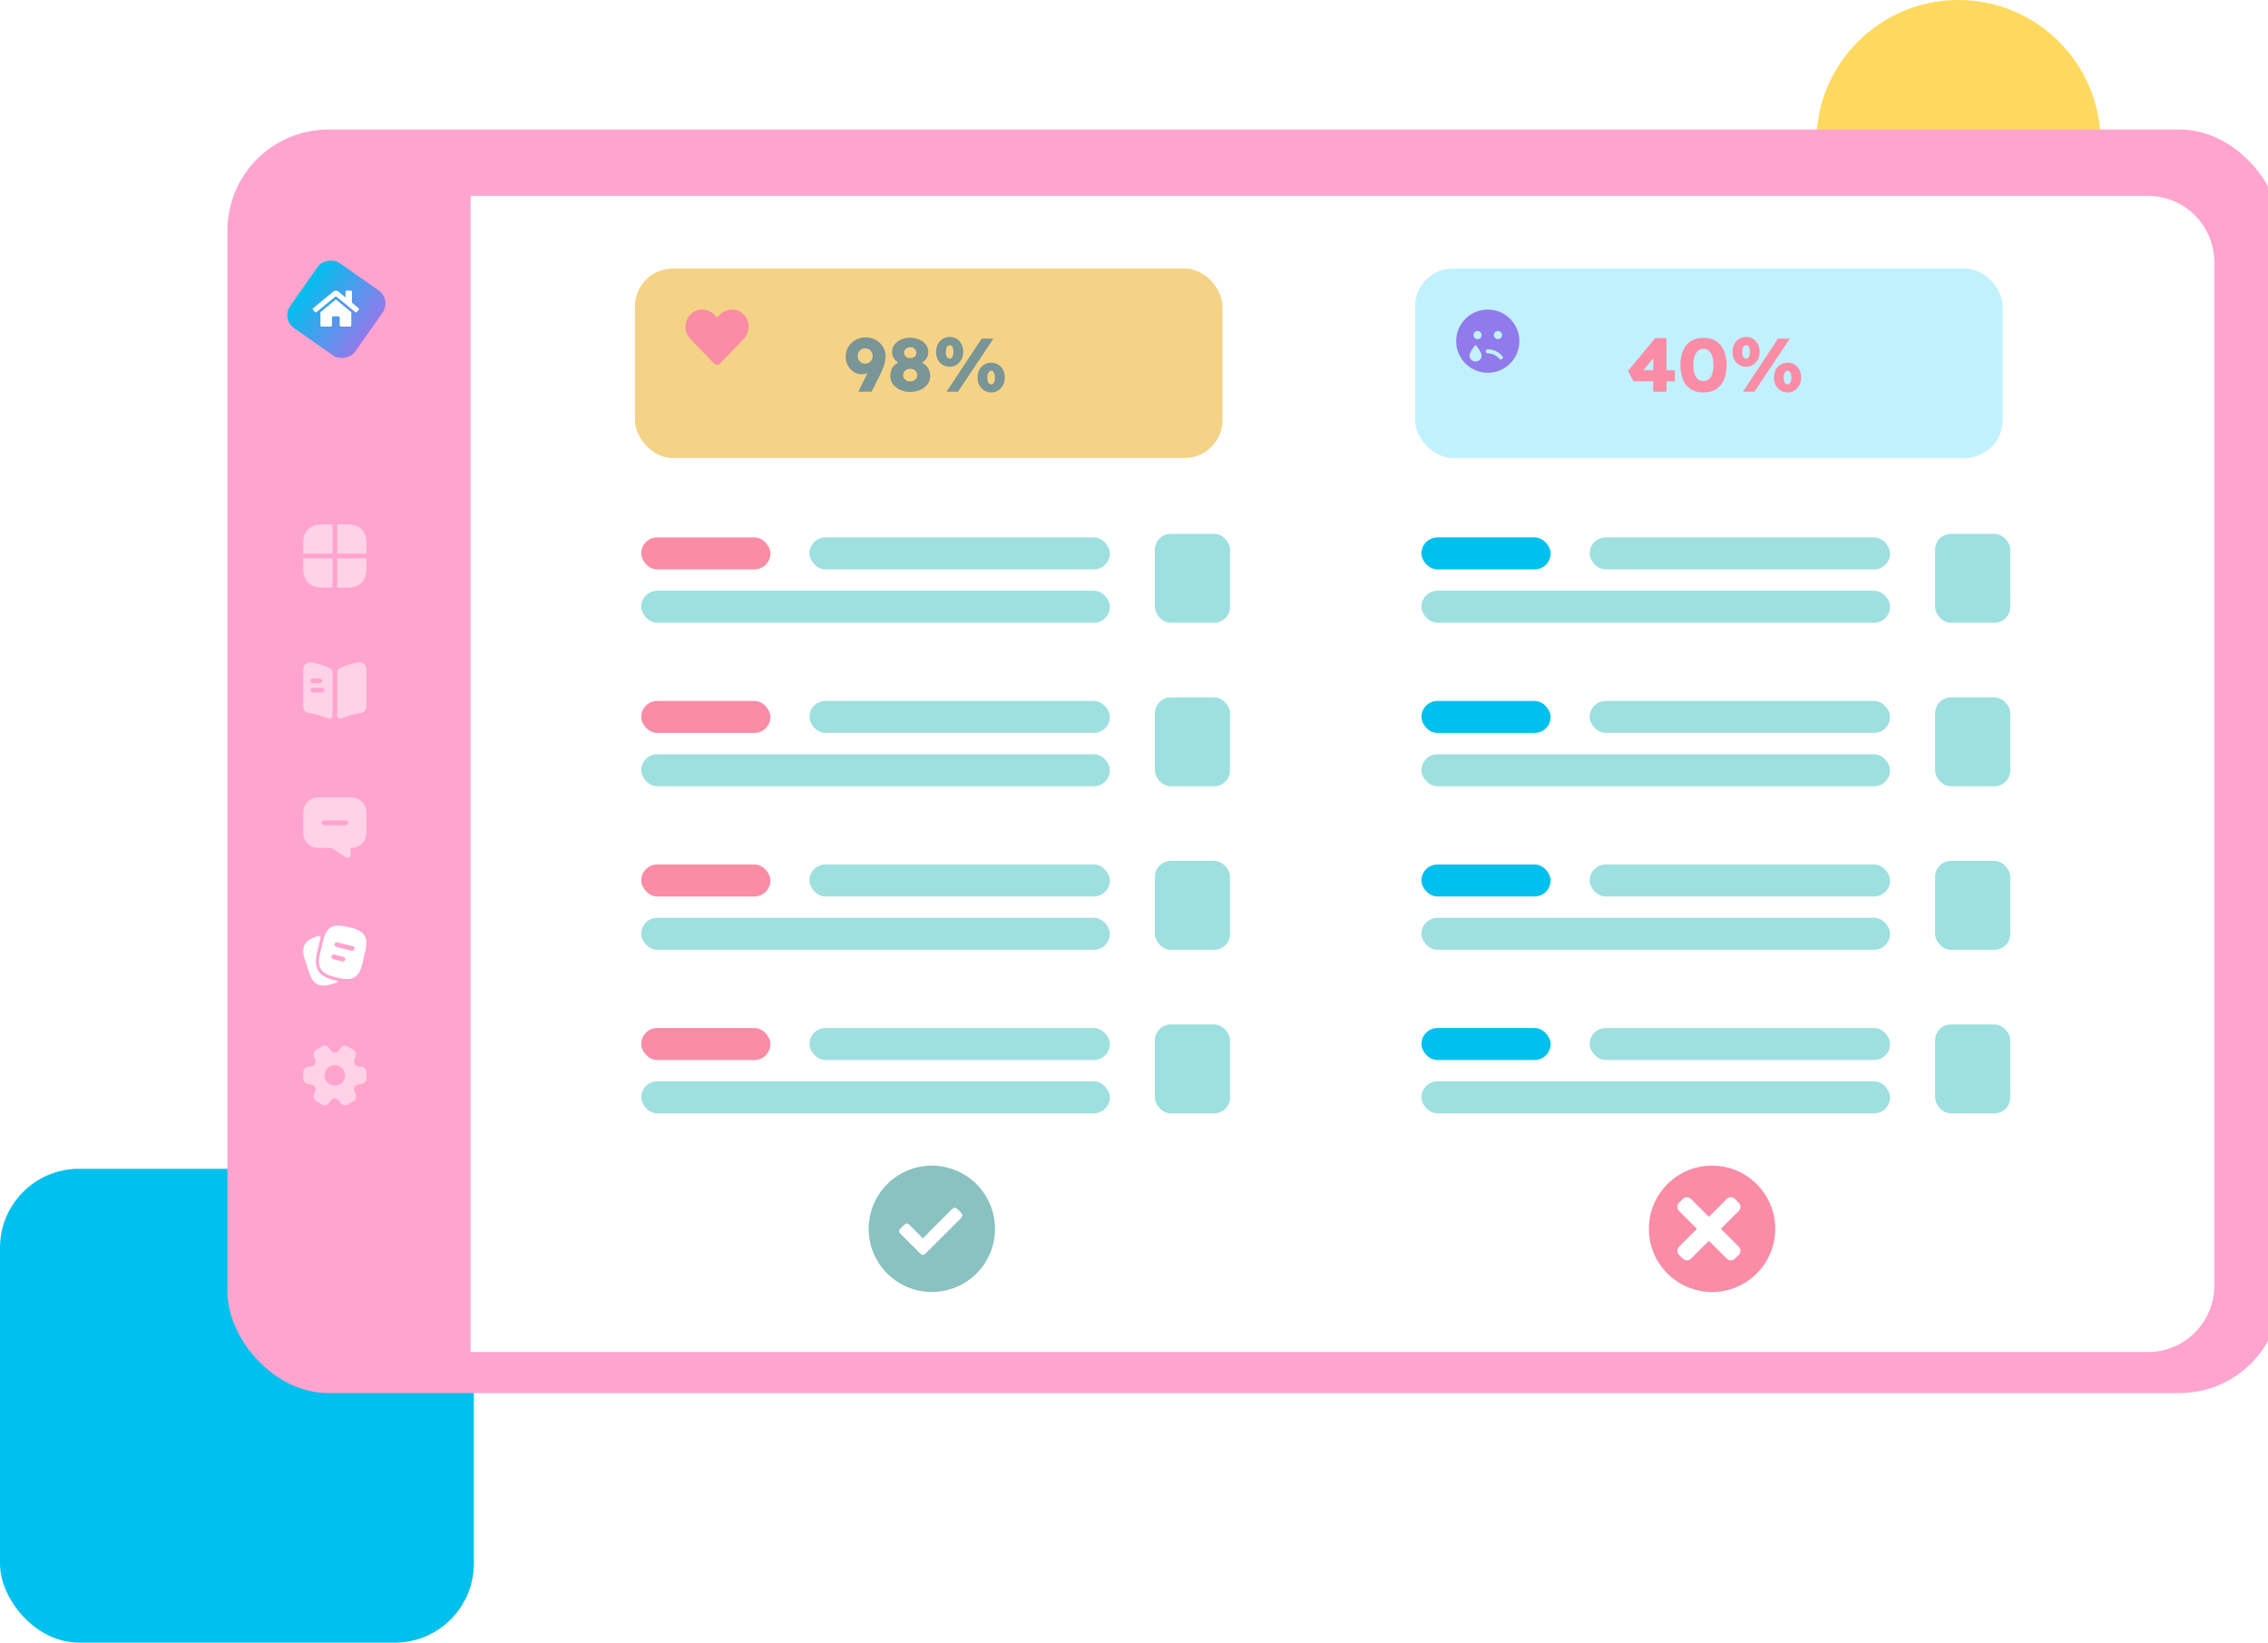 <svg width="718" height="520" viewBox="0 0 718 520" fill="none" xmlns="http://www.w3.org/2000/svg">
<rect y="370" width="150" height="150" rx="25" fill="#00C0ED"/>
<circle cx="620" cy="45" r="45" fill="#FDDA5F"/>
<g filter="url(#filter0_i)">
<rect x="68" y="45" width="650" height="400" rx="32" fill="#FFA4CE"/>
</g>
<g filter="url(#filter1_ii)">
<rect x="89" y="101" width="25.131" height="25.131" rx="5" transform="rotate(-55 89 101)" fill="url(#paint0_linear)"/>
</g>
<path d="M106.135 94.957L101.443 98.822V102.992C101.443 103.1 101.486 103.204 101.563 103.28C101.639 103.357 101.743 103.4 101.851 103.4L104.702 103.392C104.81 103.392 104.913 103.349 104.989 103.272C105.065 103.196 105.108 103.093 105.108 102.985V100.549C105.108 100.441 105.15 100.338 105.227 100.262C105.303 100.185 105.407 100.142 105.515 100.142H107.143C107.251 100.142 107.355 100.185 107.431 100.262C107.508 100.338 107.551 100.441 107.551 100.549V102.983C107.55 103.037 107.561 103.09 107.581 103.14C107.602 103.189 107.632 103.234 107.669 103.272C107.707 103.31 107.752 103.34 107.802 103.361C107.851 103.381 107.904 103.392 107.958 103.392L110.809 103.4C110.916 103.4 111.02 103.357 111.096 103.28C111.173 103.204 111.216 103.1 111.216 102.992V98.819L106.525 94.957C106.47 94.913 106.401 94.889 106.33 94.889C106.259 94.889 106.191 94.913 106.135 94.957ZM113.547 97.584L111.419 95.83V92.305C111.419 92.224 111.387 92.147 111.33 92.089C111.273 92.032 111.195 92 111.114 92H109.689C109.608 92 109.53 92.032 109.473 92.089C109.416 92.147 109.383 92.224 109.383 92.305V94.153L107.105 92.279C106.886 92.099 106.612 92 106.329 92C106.046 92 105.771 92.099 105.553 92.279L99.111 97.584C99.08 97.609 99.054 97.641 99.035 97.676C99.017 97.712 99.005 97.751 99.001 97.79C98.998 97.831 99.002 97.871 99.013 97.909C99.025 97.947 99.044 97.983 99.07 98.014L99.719 98.803C99.745 98.834 99.776 98.86 99.811 98.879C99.847 98.897 99.886 98.909 99.926 98.913C99.966 98.917 100.006 98.913 100.044 98.901C100.083 98.889 100.118 98.87 100.149 98.844L106.135 93.914C106.191 93.87 106.259 93.845 106.33 93.845C106.401 93.845 106.47 93.87 106.525 93.914L112.511 98.844C112.542 98.87 112.578 98.889 112.616 98.901C112.654 98.913 112.695 98.917 112.734 98.913C112.774 98.909 112.813 98.898 112.849 98.879C112.884 98.86 112.916 98.835 112.941 98.804L113.59 98.015C113.616 97.984 113.635 97.948 113.646 97.909C113.658 97.871 113.662 97.83 113.658 97.79C113.654 97.75 113.642 97.712 113.623 97.676C113.604 97.641 113.578 97.609 113.547 97.584Z" fill="white"/>
<path d="M114.1 337.659C112.29 337.659 111.55 336.379 112.45 334.809C112.97 333.899 112.66 332.739 111.75 332.219L110.02 331.229C109.23 330.759 108.21 331.039 107.74 331.829L107.63 332.019C106.73 333.589 105.25 333.589 104.34 332.019L104.23 331.829C103.78 331.039 102.76 330.759 101.97 331.229L100.24 332.219C99.33 332.739 99.02 333.909 99.54 334.819C100.45 336.379 99.71 337.659 97.9 337.659C96.86 337.659 96 338.509 96 339.559V341.319C96 342.359 96.85 343.219 97.9 343.219C99.71 343.219 100.45 344.499 99.54 346.069C99.02 346.979 99.33 348.139 100.24 348.659L101.97 349.649C102.76 350.119 103.78 349.839 104.25 349.049L104.36 348.859C105.26 347.289 106.74 347.289 107.65 348.859L107.76 349.049C108.23 349.839 109.25 350.119 110.04 349.649L111.77 348.659C112.68 348.139 112.99 346.969 112.47 346.069C111.56 344.499 112.3 343.219 114.11 343.219C115.15 343.219 116.01 342.369 116.01 341.319V339.559C116 338.519 115.15 337.659 114.1 337.659ZM106 343.689C104.21 343.689 102.75 342.229 102.75 340.439C102.75 338.649 104.21 337.189 106 337.189C107.79 337.189 109.25 338.649 109.25 340.439C109.25 342.229 107.79 343.689 106 343.689Z" fill="white" fill-opacity="0.5"/>
<path d="M106.692 310.459C106.966 310.523 106.992 310.883 106.724 310.972L105.144 311.492C101.174 312.772 99.084 311.702 97.794 307.732L96.514 303.782C95.234 299.812 96.294 297.712 100.264 296.432L100.788 296.258C101.191 296.125 101.583 296.529 101.469 296.938C101.412 297.14 101.357 297.352 101.304 297.572L100.324 301.762C99.224 306.472 100.834 309.072 105.544 310.192L106.692 310.459Z" fill="white"/>
<path d="M111.186 293.709L109.516 293.319C106.176 292.529 104.186 293.179 103.016 295.599C102.716 296.209 102.476 296.949 102.276 297.799L101.296 301.989C100.316 306.169 101.606 308.229 105.776 309.219L107.456 309.619C108.036 309.759 108.576 309.849 109.076 309.889C112.196 310.189 113.856 308.729 114.696 305.119L115.676 300.939C116.656 296.759 115.376 294.689 111.186 293.709ZM109.306 303.829C109.216 304.169 108.916 304.389 108.576 304.389C108.516 304.389 108.456 304.379 108.386 304.369L105.476 303.629C105.076 303.529 104.836 303.119 104.936 302.719C105.036 302.319 105.446 302.079 105.846 302.179L108.756 302.919C109.166 303.019 109.406 303.429 109.306 303.829ZM112.236 300.449C112.146 300.789 111.846 301.009 111.506 301.009C111.446 301.009 111.386 300.999 111.316 300.989L106.466 299.759C106.066 299.659 105.826 299.249 105.926 298.849C106.026 298.449 106.436 298.209 106.836 298.309L111.686 299.539C112.096 299.629 112.336 300.039 112.236 300.449Z" fill="white"/>
<path d="M111 252.43H101C98 252.43 96 254.43 96 257.43V263.43C96 266.43 98 268.43 101 268.43H105L109.45 271.39C110.11 271.83 111 271.36 111 270.56V268.43C114 268.43 116 266.43 116 263.43V257.43C116 254.43 114 252.43 111 252.43ZM109.5 261.25H102.5C102.09 261.25 101.75 260.91 101.75 260.5C101.75 260.09 102.09 259.75 102.5 259.75H109.5C109.91 259.75 110.25 260.09 110.25 260.5C110.25 260.91 109.91 261.25 109.5 261.25Z" fill="white" fill-opacity="0.5"/>
<path d="M116 211.85V223.74C116 224.71 115.21 225.6 114.24 225.72L113.93 225.76C112.29 225.98 109.98 226.66 108.12 227.44C107.47 227.71 106.75 227.22 106.75 226.51V212.6C106.75 212.23 106.96 211.89 107.29 211.71C109.12 210.72 111.89 209.84 113.77 209.68H113.83C115.03 209.68 116 210.65 116 211.85Z" fill="white" fill-opacity="0.5"/>
<path d="M104.708 211.71C102.878 210.72 100.108 209.84 98.228 209.68H98.158C96.958 209.68 95.988 210.65 95.988 211.85V223.74C95.988 224.71 96.778 225.6 97.748 225.72L98.058 225.76C99.698 225.98 102.008 226.66 103.868 227.44C104.518 227.71 105.238 227.22 105.238 226.51V212.6C105.238 212.22 105.038 211.89 104.708 211.71ZM98.998 214.74H101.248C101.658 214.74 101.998 215.08 101.998 215.49C101.998 215.91 101.658 216.24 101.248 216.24H98.998C98.588 216.24 98.248 215.91 98.248 215.49C98.248 215.08 98.588 214.74 98.998 214.74ZM101.998 219.24H98.998C98.588 219.24 98.248 218.91 98.248 218.49C98.248 218.08 98.588 217.74 98.998 217.74H101.998C102.408 217.74 102.748 218.08 102.748 218.49C102.748 218.91 102.408 219.24 101.998 219.24Z" fill="white" fill-opacity="0.5"/>
<path d="M105.25 176.75V186H101.81C98.17 186 96 183.83 96 180.19V176.75H105.25Z" fill="white" fill-opacity="0.5"/>
<path d="M116 171.81V175.25H106.75V166H110.19C113.83 166 116 168.17 116 171.81Z" fill="white" fill-opacity="0.5"/>
<path d="M105.25 166V175.25H96V171.81C96 168.17 98.17 166 101.81 166H105.25Z" fill="white" fill-opacity="0.5"/>
<path d="M116 176.75V180.19C116 183.83 113.83 186 110.19 186H106.75V176.75H116Z" fill="white" fill-opacity="0.5"/>
<path d="M148 61H680C692.15 61 702 70.85 702 83V407C702 419.15 692.15 429 680 429H148V61Z" fill="white" stroke="#FFA4CE" stroke-width="2"/>
<g filter="url(#filter2_i)">
<rect x="254.257" y="327.436" width="95.102" height="10.129" rx="5.064" fill="#9DE0DF"/>
</g>
<g filter="url(#filter3_i)">
<rect x="363.624" y="326.311" width="23.776" height="28.136" rx="5" fill="#9DE0DF"/>
</g>
<g filter="url(#filter4_i)">
<rect x="201" y="344.318" width="148.359" height="10.129" rx="5.064" fill="#9DE0DF"/>
</g>
<g filter="url(#filter5_i)">
<rect x="201" y="327.436" width="40.894" height="10.129" rx="5.064" fill="#FA8CA6"/>
</g>
<g filter="url(#filter6_i)">
<rect x="254.257" y="275.666" width="95.102" height="10.129" rx="5.064" fill="#9DE0DF"/>
</g>
<g filter="url(#filter7_i)">
<rect x="363.624" y="274.54" width="23.776" height="28.136" rx="5" fill="#9DE0DF"/>
</g>
<g filter="url(#filter8_i)">
<rect x="201" y="292.547" width="148.359" height="10.129" rx="5.064" fill="#9DE0DF"/>
</g>
<g filter="url(#filter9_i)">
<rect x="201" y="275.666" width="40.894" height="10.129" rx="5.064" fill="#FA8CA6"/>
</g>
<g filter="url(#filter10_i)">
<rect x="254.257" y="223.896" width="95.102" height="10.129" rx="5.064" fill="#9DE0DF"/>
</g>
<g filter="url(#filter11_i)">
<rect x="363.624" y="222.77" width="23.776" height="28.136" rx="5" fill="#9DE0DF"/>
</g>
<g filter="url(#filter12_i)">
<rect x="201" y="240.777" width="148.359" height="10.129" rx="5.064" fill="#9DE0DF"/>
</g>
<g filter="url(#filter13_i)">
<rect x="201" y="223.896" width="40.894" height="10.129" rx="5.064" fill="#FA8CA6"/>
</g>
<g filter="url(#filter14_i)">
<rect x="254.257" y="172.125" width="95.102" height="10.129" rx="5.064" fill="#9DE0DF"/>
</g>
<g filter="url(#filter15_i)">
<rect x="363.624" y="171" width="23.776" height="28.136" rx="5" fill="#9DE0DF"/>
</g>
<g filter="url(#filter16_i)">
<rect x="201" y="189.007" width="148.359" height="10.129" rx="5.064" fill="#9DE0DF"/>
</g>
<g filter="url(#filter17_i)">
<rect x="201" y="172.125" width="40.894" height="10.129" rx="5.064" fill="#FA8CA6"/>
</g>
<g filter="url(#filter18_ii)">
<circle cx="294" cy="389" r="20" fill="#89C2C1"/>
</g>
<path d="M291.46 396.955L284.96 390.455C284.569 390.064 284.569 389.431 284.96 389.04L286.374 387.626C286.764 387.236 287.397 387.236 287.788 387.626L292.167 392.005L301.545 382.626C301.936 382.236 302.569 382.236 302.96 382.626L304.374 384.04C304.764 384.431 304.764 385.064 304.374 385.455L292.874 396.955C292.483 397.345 291.85 397.345 291.46 396.955Z" fill="white"/>
<g filter="url(#filter19_ii)">
<rect x="201" y="85" width="186" height="60" rx="12" fill="#F4D387"/>
</g>
<path d="M271.92 124L271.824 123.76L274.656 118.072C274 118.344 273.376 118.48 272.784 118.48C271.872 118.48 271.032 118.232 270.264 117.736C269.496 117.224 268.88 116.552 268.416 115.72C267.952 114.888 267.72 113.984 267.72 113.008C267.72 111.84 267.992 110.784 268.536 109.84C269.096 108.896 269.856 108.152 270.816 107.608C271.776 107.064 272.856 106.792 274.056 106.792C275.208 106.792 276.256 107.056 277.2 107.584C278.16 108.112 278.92 108.824 279.48 109.72C280.056 110.6 280.344 111.568 280.344 112.624C280.344 113.824 280.136 114.984 279.72 116.104C279.304 117.208 278.744 118.448 278.04 119.824L275.904 124H271.92ZM273.84 115.12C274.544 115.12 275.12 114.888 275.568 114.424C276.032 113.96 276.264 113.4 276.264 112.744C276.264 112.024 276.04 111.432 275.592 110.968C275.144 110.504 274.56 110.272 273.84 110.272C273.168 110.272 272.608 110.504 272.16 110.968C271.728 111.416 271.512 112 271.512 112.72C271.512 113.36 271.736 113.92 272.184 114.4C272.632 114.88 273.184 115.12 273.84 115.12ZM288.145 124.072C286.977 124.072 285.913 123.856 284.953 123.424C284.009 122.976 283.257 122.376 282.697 121.624C282.137 120.872 281.857 120.016 281.857 119.056C281.857 118.016 282.065 117.152 282.481 116.464C282.913 115.76 283.545 115.2 284.377 114.784C283.769 114.4 283.289 113.928 282.937 113.368C282.585 112.792 282.409 112.16 282.409 111.472C282.409 110.576 282.665 109.784 283.177 109.096C283.705 108.408 284.401 107.872 285.265 107.488C286.129 107.088 287.089 106.888 288.145 106.888C289.201 106.888 290.161 107.088 291.025 107.488C291.905 107.872 292.601 108.408 293.113 109.096C293.625 109.784 293.881 110.576 293.881 111.472C293.881 112.88 293.217 113.992 291.889 114.808C292.673 115.192 293.297 115.736 293.761 116.44C294.241 117.144 294.481 118.016 294.481 119.056C294.481 120.016 294.193 120.88 293.617 121.648C293.057 122.4 292.297 122.992 291.337 123.424C290.393 123.856 289.329 124.072 288.145 124.072ZM288.145 113.368C288.721 113.368 289.193 113.208 289.561 112.888C289.929 112.568 290.113 112.16 290.113 111.664C290.113 111.168 289.929 110.752 289.561 110.416C289.193 110.08 288.721 109.912 288.145 109.912C287.585 109.912 287.121 110.08 286.753 110.416C286.385 110.752 286.201 111.168 286.201 111.664C286.201 112.16 286.385 112.568 286.753 112.888C287.121 113.208 287.585 113.368 288.145 113.368ZM288.145 120.736C288.785 120.736 289.321 120.552 289.753 120.184C290.185 119.816 290.401 119.344 290.401 118.768C290.401 118.192 290.185 117.712 289.753 117.328C289.337 116.944 288.801 116.752 288.145 116.752C287.521 116.752 286.993 116.944 286.561 117.328C286.129 117.712 285.913 118.192 285.913 118.768C285.913 119.328 286.129 119.8 286.561 120.184C286.993 120.552 287.521 120.736 288.145 120.736ZM300.663 116.104C299.831 116.104 299.087 115.904 298.431 115.504C297.775 115.088 297.263 114.528 296.895 113.824C296.527 113.104 296.343 112.296 296.343 111.4C296.343 110.488 296.527 109.68 296.895 108.976C297.263 108.256 297.767 107.696 298.407 107.296C299.063 106.88 299.815 106.672 300.663 106.672C301.511 106.672 302.255 106.88 302.895 107.296C303.535 107.696 304.031 108.256 304.383 108.976C304.751 109.68 304.935 110.488 304.935 111.4C304.935 112.296 304.751 113.096 304.383 113.8C304.015 114.504 303.503 115.064 302.847 115.48C302.207 115.896 301.479 116.104 300.663 116.104ZM299.655 124L310.767 107.2H314.511L303.279 124H299.655ZM300.663 113.536C301.031 113.536 301.319 113.344 301.527 112.96C301.735 112.576 301.839 112.056 301.839 111.4C301.839 110.744 301.735 110.224 301.527 109.84C301.319 109.456 301.031 109.264 300.663 109.264C300.279 109.264 299.975 109.464 299.751 109.864C299.543 110.248 299.439 110.76 299.439 111.4C299.439 112.04 299.543 112.56 299.751 112.96C299.975 113.344 300.279 113.536 300.663 113.536ZM313.791 124.24C312.975 124.24 312.239 124.032 311.583 123.616C310.927 123.2 310.407 122.64 310.023 121.936C309.655 121.232 309.471 120.432 309.471 119.536C309.471 118.608 309.655 117.792 310.023 117.088C310.391 116.384 310.895 115.832 311.535 115.432C312.191 115.016 312.943 114.808 313.791 114.808C314.639 114.808 315.383 115.016 316.023 115.432C316.679 115.832 317.183 116.384 317.535 117.088C317.903 117.792 318.087 118.608 318.087 119.536C318.087 120.432 317.895 121.232 317.511 121.936C317.143 122.64 316.631 123.2 315.975 123.616C315.335 124.032 314.607 124.24 313.791 124.24ZM313.791 121.672C314.175 121.672 314.471 121.48 314.679 121.096C314.887 120.696 314.991 120.176 314.991 119.536C314.991 118.88 314.887 118.36 314.679 117.976C314.471 117.576 314.175 117.376 313.791 117.376C313.423 117.376 313.127 117.576 312.903 117.976C312.679 118.36 312.567 118.88 312.567 119.536C312.567 120.176 312.671 120.696 312.879 121.096C313.103 121.48 313.407 121.672 313.791 121.672Z" fill="#799595"/>
<g filter="url(#filter20_ii)">
<path d="M235.059 99.197C232.918 97.372 229.735 97.701 227.77 99.728L227 100.521L226.231 99.728C224.27 97.701 221.082 97.372 218.942 99.197C216.489 101.29 216.36 105.048 218.555 107.318L226.114 115.122C226.602 115.626 227.395 115.626 227.883 115.122L235.442 107.318C237.641 105.048 237.512 101.29 235.059 99.197Z" fill="#FA8CA6"/>
</g>
<g filter="url(#filter21_ii)">
<circle cx="541" cy="389" r="20" fill="#FA8CA6"/>
</g>
<path d="M544.791 389L550.477 383.314C551.174 382.616 551.174 381.485 550.477 380.787L549.213 379.523C548.515 378.826 547.384 378.826 546.686 379.523L541 385.209L535.314 379.523C534.616 378.826 533.485 378.826 532.787 379.523L531.523 380.787C530.826 381.485 530.826 382.616 531.523 383.314L537.209 389L531.523 394.686C530.826 395.384 530.826 396.515 531.523 397.213L532.787 398.477C533.485 399.174 534.616 399.174 535.314 398.477L541 392.791L546.686 398.477C547.384 399.174 548.515 399.174 549.213 398.477L550.477 397.213C551.174 396.515 551.174 395.384 550.477 394.686L544.791 389Z" fill="white"/>
<g filter="url(#filter22_i)">
<rect x="501.257" y="327.436" width="95.102" height="10.129" rx="5.064" fill="#9DE0DF"/>
</g>
<g filter="url(#filter23_i)">
<rect x="610.624" y="326.311" width="23.776" height="28.136" rx="5" fill="#9DE0DF"/>
</g>
<g filter="url(#filter24_i)">
<rect x="448" y="344.318" width="148.359" height="10.129" rx="5.064" fill="#9DE0DF"/>
</g>
<g filter="url(#filter25_i)">
<rect x="448" y="327.436" width="40.894" height="10.129" rx="5.064" fill="#00C0ED"/>
</g>
<g filter="url(#filter26_i)">
<rect x="501.257" y="275.666" width="95.102" height="10.129" rx="5.064" fill="#9DE0DF"/>
</g>
<g filter="url(#filter27_i)">
<rect x="610.624" y="274.54" width="23.776" height="28.136" rx="5" fill="#9DE0DF"/>
</g>
<g filter="url(#filter28_i)">
<rect x="448" y="292.547" width="148.359" height="10.129" rx="5.064" fill="#9DE0DF"/>
</g>
<g filter="url(#filter29_i)">
<rect x="448" y="275.666" width="40.894" height="10.129" rx="5.064" fill="#00C0ED"/>
</g>
<g filter="url(#filter30_i)">
<rect x="501.257" y="223.896" width="95.102" height="10.129" rx="5.064" fill="#9DE0DF"/>
</g>
<g filter="url(#filter31_i)">
<rect x="610.624" y="222.77" width="23.776" height="28.136" rx="5" fill="#9DE0DF"/>
</g>
<g filter="url(#filter32_i)">
<rect x="448" y="240.777" width="148.359" height="10.129" rx="5.064" fill="#9DE0DF"/>
</g>
<g filter="url(#filter33_i)">
<rect x="448" y="223.896" width="40.894" height="10.129" rx="5.064" fill="#00C0ED"/>
</g>
<g filter="url(#filter34_i)">
<rect x="501.257" y="172.125" width="95.102" height="10.129" rx="5.064" fill="#9DE0DF"/>
</g>
<g filter="url(#filter35_i)">
<rect x="610.624" y="171" width="23.776" height="28.136" rx="5" fill="#9DE0DF"/>
</g>
<g filter="url(#filter36_i)">
<rect x="448" y="189.007" width="148.359" height="10.129" rx="5.064" fill="#9DE0DF"/>
</g>
<g filter="url(#filter37_i)">
<rect x="448" y="172.125" width="40.894" height="10.129" rx="5.064" fill="#00C0ED"/>
</g>
<g filter="url(#filter38_ii)">
<rect x="448" y="85" width="186" height="60" rx="12" fill="#C1F1FD"/>
</g>
<path d="M523.376 124V120.712H517.136L515.408 117.4L524.024 107.032H527.552V117.208H530.24V120.712H527.552V124H523.376ZM520.28 117.208H523.376V113.44L520.28 117.208ZM539.263 124.24C536.943 124.24 535.151 123.488 533.887 121.984C532.623 120.464 531.991 118.336 531.991 115.6C531.991 112.864 532.623 110.744 533.887 109.24C535.151 107.72 536.943 106.96 539.263 106.96C541.599 106.96 543.399 107.72 544.663 109.24C545.943 110.744 546.583 112.864 546.583 115.6C546.583 118.336 545.943 120.464 544.663 121.984C543.399 123.488 541.599 124.24 539.263 124.24ZM539.263 120.616C540.287 120.616 541.071 120.184 541.615 119.32C542.175 118.44 542.455 117.2 542.455 115.6C542.455 113.936 542.175 112.664 541.615 111.784C541.071 110.888 540.287 110.44 539.263 110.44C538.255 110.44 537.471 110.888 536.911 111.784C536.351 112.664 536.071 113.936 536.071 115.6C536.071 117.2 536.351 118.44 536.911 119.32C537.471 120.184 538.255 120.616 539.263 120.616ZM552.788 116.104C551.956 116.104 551.212 115.904 550.556 115.504C549.9 115.088 549.388 114.528 549.02 113.824C548.652 113.104 548.468 112.296 548.468 111.4C548.468 110.488 548.652 109.68 549.02 108.976C549.388 108.256 549.892 107.696 550.532 107.296C551.188 106.88 551.94 106.672 552.788 106.672C553.636 106.672 554.38 106.88 555.02 107.296C555.66 107.696 556.156 108.256 556.508 108.976C556.876 109.68 557.06 110.488 557.06 111.4C557.06 112.296 556.876 113.096 556.508 113.8C556.14 114.504 555.628 115.064 554.972 115.48C554.332 115.896 553.604 116.104 552.788 116.104ZM551.78 124L562.892 107.2H566.636L555.404 124H551.78ZM552.788 113.536C553.156 113.536 553.444 113.344 553.652 112.96C553.86 112.576 553.964 112.056 553.964 111.4C553.964 110.744 553.86 110.224 553.652 109.84C553.444 109.456 553.156 109.264 552.788 109.264C552.404 109.264 552.1 109.464 551.876 109.864C551.668 110.248 551.564 110.76 551.564 111.4C551.564 112.04 551.668 112.56 551.876 112.96C552.1 113.344 552.404 113.536 552.788 113.536ZM565.916 124.24C565.1 124.24 564.364 124.032 563.708 123.616C563.052 123.2 562.532 122.64 562.148 121.936C561.78 121.232 561.596 120.432 561.596 119.536C561.596 118.608 561.78 117.792 562.148 117.088C562.516 116.384 563.02 115.832 563.66 115.432C564.316 115.016 565.068 114.808 565.916 114.808C566.764 114.808 567.508 115.016 568.148 115.432C568.804 115.832 569.308 116.384 569.66 117.088C570.028 117.792 570.212 118.608 570.212 119.536C570.212 120.432 570.02 121.232 569.636 121.936C569.268 122.64 568.756 123.2 568.1 123.616C567.46 124.032 566.732 124.24 565.916 124.24ZM565.916 121.672C566.3 121.672 566.596 121.48 566.804 121.096C567.012 120.696 567.116 120.176 567.116 119.536C567.116 118.88 567.012 118.36 566.804 117.976C566.596 117.576 566.3 117.376 565.916 117.376C565.548 117.376 565.252 117.576 565.028 117.976C564.804 118.36 564.692 118.88 564.692 119.536C564.692 120.176 564.796 120.696 565.004 121.096C565.228 121.48 565.532 121.672 565.916 121.672Z" fill="#FA8CA6"/>
<g filter="url(#filter39_ii)">
<path d="M471 98C465.476 98 461 102.476 461 108C461 113.524 465.476 118 471 118C476.524 118 481 113.524 481 108C481 102.476 476.524 98 471 98ZM474.226 104.774C474.94 104.774 475.516 105.351 475.516 106.065C475.516 106.778 474.94 107.355 474.226 107.355C473.512 107.355 472.935 106.778 472.935 106.065C472.935 105.351 473.512 104.774 474.226 104.774ZM467.129 114.452C466.06 114.452 465.194 113.605 465.194 112.556C465.194 111.75 466.343 110.121 466.871 109.419C467 109.246 467.258 109.246 467.387 109.419C467.915 110.121 469.065 111.75 469.065 112.556C469.065 113.605 468.198 114.452 467.129 114.452ZM467.774 107.355C467.06 107.355 466.484 106.778 466.484 106.065C466.484 105.351 467.06 104.774 467.774 104.774C468.488 104.774 469.065 105.351 469.065 106.065C469.065 106.778 468.488 107.355 467.774 107.355ZM474.637 113.573C473.734 112.492 472.407 111.871 471 111.871C470.145 111.871 470.145 110.581 471 110.581C472.79 110.581 474.48 111.371 475.625 112.75C476.181 113.411 475.173 114.222 474.637 113.573Z" fill="#917AEB"/>
</g>
<defs>
<filter id="filter0_i" x="68" y="41" width="654" height="404" filterUnits="userSpaceOnUse" color-interpolation-filters="sRGB">
<feFlood flood-opacity="0" result="BackgroundImageFix"/>
<feBlend mode="normal" in="SourceGraphic" in2="BackgroundImageFix" result="shape"/>
<feColorMatrix in="SourceAlpha" type="matrix" values="0 0 0 0 0 0 0 0 0 0 0 0 0 0 0 0 0 0 127 0" result="hardAlpha"/>
<feOffset dx="4" dy="-4"/>
<feGaussianBlur stdDeviation="2"/>
<feComposite in2="hardAlpha" operator="arithmetic" k2="-1" k3="1"/>
<feColorMatrix type="matrix" values="0 0 0 0 0 0 0 0 0 0 0 0 0 0 0 0 0 0 0.25 0"/>
<feBlend mode="normal" in2="shape" result="effect1_innerShadow"/>
</filter>
<filter id="filter1_ii" x="87" y="78.414" width="39" height="39" filterUnits="userSpaceOnUse" color-interpolation-filters="sRGB">
<feFlood flood-opacity="0" result="BackgroundImageFix"/>
<feBlend mode="normal" in="SourceGraphic" in2="BackgroundImageFix" result="shape"/>
<feColorMatrix in="SourceAlpha" type="matrix" values="0 0 0 0 0 0 0 0 0 0 0 0 0 0 0 0 0 0 127 0" result="hardAlpha"/>
<feOffset dx="2" dy="-2"/>
<feGaussianBlur stdDeviation="2"/>
<feComposite in2="hardAlpha" operator="arithmetic" k2="-1" k3="1"/>
<feColorMatrix type="matrix" values="0 0 0 0 0 0 0 0 0 0 0 0 0 0 0 0 0 0 0.25 0"/>
<feBlend mode="normal" in2="shape" result="effect1_innerShadow"/>
<feColorMatrix in="SourceAlpha" type="matrix" values="0 0 0 0 0 0 0 0 0 0 0 0 0 0 0 0 0 0 127 0" result="hardAlpha"/>
<feOffset dx="-2" dy="2"/>
<feGaussianBlur stdDeviation="2"/>
<feComposite in2="hardAlpha" operator="arithmetic" k2="-1" k3="1"/>
<feColorMatrix type="matrix" values="0 0 0 0 1 0 0 0 0 0.988 0 0 0 0 0.988 0 0 0 0.25 0"/>
<feBlend mode="normal" in2="effect1_innerShadow" result="effect2_innerShadow"/>
</filter>
<filter id="filter2_i" x="254.257" y="325.436" width="97.102" height="12.129" filterUnits="userSpaceOnUse" color-interpolation-filters="sRGB">
<feFlood flood-opacity="0" result="BackgroundImageFix"/>
<feBlend mode="normal" in="SourceGraphic" in2="BackgroundImageFix" result="shape"/>
<feColorMatrix in="SourceAlpha" type="matrix" values="0 0 0 0 0 0 0 0 0 0 0 0 0 0 0 0 0 0 127 0" result="hardAlpha"/>
<feOffset dx="2" dy="-2"/>
<feGaussianBlur stdDeviation="2"/>
<feComposite in2="hardAlpha" operator="arithmetic" k2="-1" k3="1"/>
<feColorMatrix type="matrix" values="0 0 0 0 0 0 0 0 0 0 0 0 0 0 0 0 0 0 0.25 0"/>
<feBlend mode="normal" in2="shape" result="effect1_innerShadow"/>
</filter>
<filter id="filter3_i" x="363.624" y="324.311" width="25.776" height="30.136" filterUnits="userSpaceOnUse" color-interpolation-filters="sRGB">
<feFlood flood-opacity="0" result="BackgroundImageFix"/>
<feBlend mode="normal" in="SourceGraphic" in2="BackgroundImageFix" result="shape"/>
<feColorMatrix in="SourceAlpha" type="matrix" values="0 0 0 0 0 0 0 0 0 0 0 0 0 0 0 0 0 0 127 0" result="hardAlpha"/>
<feOffset dx="2" dy="-2"/>
<feGaussianBlur stdDeviation="2"/>
<feComposite in2="hardAlpha" operator="arithmetic" k2="-1" k3="1"/>
<feColorMatrix type="matrix" values="0 0 0 0 0 0 0 0 0 0 0 0 0 0 0 0 0 0 0.25 0"/>
<feBlend mode="normal" in2="shape" result="effect1_innerShadow"/>
</filter>
<filter id="filter4_i" x="201" y="342.318" width="150.359" height="12.129" filterUnits="userSpaceOnUse" color-interpolation-filters="sRGB">
<feFlood flood-opacity="0" result="BackgroundImageFix"/>
<feBlend mode="normal" in="SourceGraphic" in2="BackgroundImageFix" result="shape"/>
<feColorMatrix in="SourceAlpha" type="matrix" values="0 0 0 0 0 0 0 0 0 0 0 0 0 0 0 0 0 0 127 0" result="hardAlpha"/>
<feOffset dx="2" dy="-2"/>
<feGaussianBlur stdDeviation="2"/>
<feComposite in2="hardAlpha" operator="arithmetic" k2="-1" k3="1"/>
<feColorMatrix type="matrix" values="0 0 0 0 0 0 0 0 0 0 0 0 0 0 0 0 0 0 0.25 0"/>
<feBlend mode="normal" in2="shape" result="effect1_innerShadow"/>
</filter>
<filter id="filter5_i" x="201" y="325.436" width="42.894" height="12.129" filterUnits="userSpaceOnUse" color-interpolation-filters="sRGB">
<feFlood flood-opacity="0" result="BackgroundImageFix"/>
<feBlend mode="normal" in="SourceGraphic" in2="BackgroundImageFix" result="shape"/>
<feColorMatrix in="SourceAlpha" type="matrix" values="0 0 0 0 0 0 0 0 0 0 0 0 0 0 0 0 0 0 127 0" result="hardAlpha"/>
<feOffset dx="2" dy="-2"/>
<feGaussianBlur stdDeviation="2"/>
<feComposite in2="hardAlpha" operator="arithmetic" k2="-1" k3="1"/>
<feColorMatrix type="matrix" values="0 0 0 0 0 0 0 0 0 0 0 0 0 0 0 0 0 0 0.25 0"/>
<feBlend mode="normal" in2="shape" result="effect1_innerShadow"/>
</filter>
<filter id="filter6_i" x="254.257" y="273.666" width="97.102" height="12.129" filterUnits="userSpaceOnUse" color-interpolation-filters="sRGB">
<feFlood flood-opacity="0" result="BackgroundImageFix"/>
<feBlend mode="normal" in="SourceGraphic" in2="BackgroundImageFix" result="shape"/>
<feColorMatrix in="SourceAlpha" type="matrix" values="0 0 0 0 0 0 0 0 0 0 0 0 0 0 0 0 0 0 127 0" result="hardAlpha"/>
<feOffset dx="2" dy="-2"/>
<feGaussianBlur stdDeviation="2"/>
<feComposite in2="hardAlpha" operator="arithmetic" k2="-1" k3="1"/>
<feColorMatrix type="matrix" values="0 0 0 0 0 0 0 0 0 0 0 0 0 0 0 0 0 0 0.25 0"/>
<feBlend mode="normal" in2="shape" result="effect1_innerShadow"/>
</filter>
<filter id="filter7_i" x="363.624" y="272.54" width="25.776" height="30.136" filterUnits="userSpaceOnUse" color-interpolation-filters="sRGB">
<feFlood flood-opacity="0" result="BackgroundImageFix"/>
<feBlend mode="normal" in="SourceGraphic" in2="BackgroundImageFix" result="shape"/>
<feColorMatrix in="SourceAlpha" type="matrix" values="0 0 0 0 0 0 0 0 0 0 0 0 0 0 0 0 0 0 127 0" result="hardAlpha"/>
<feOffset dx="2" dy="-2"/>
<feGaussianBlur stdDeviation="2"/>
<feComposite in2="hardAlpha" operator="arithmetic" k2="-1" k3="1"/>
<feColorMatrix type="matrix" values="0 0 0 0 0 0 0 0 0 0 0 0 0 0 0 0 0 0 0.25 0"/>
<feBlend mode="normal" in2="shape" result="effect1_innerShadow"/>
</filter>
<filter id="filter8_i" x="201" y="290.547" width="150.359" height="12.129" filterUnits="userSpaceOnUse" color-interpolation-filters="sRGB">
<feFlood flood-opacity="0" result="BackgroundImageFix"/>
<feBlend mode="normal" in="SourceGraphic" in2="BackgroundImageFix" result="shape"/>
<feColorMatrix in="SourceAlpha" type="matrix" values="0 0 0 0 0 0 0 0 0 0 0 0 0 0 0 0 0 0 127 0" result="hardAlpha"/>
<feOffset dx="2" dy="-2"/>
<feGaussianBlur stdDeviation="2"/>
<feComposite in2="hardAlpha" operator="arithmetic" k2="-1" k3="1"/>
<feColorMatrix type="matrix" values="0 0 0 0 0 0 0 0 0 0 0 0 0 0 0 0 0 0 0.25 0"/>
<feBlend mode="normal" in2="shape" result="effect1_innerShadow"/>
</filter>
<filter id="filter9_i" x="201" y="273.666" width="42.894" height="12.129" filterUnits="userSpaceOnUse" color-interpolation-filters="sRGB">
<feFlood flood-opacity="0" result="BackgroundImageFix"/>
<feBlend mode="normal" in="SourceGraphic" in2="BackgroundImageFix" result="shape"/>
<feColorMatrix in="SourceAlpha" type="matrix" values="0 0 0 0 0 0 0 0 0 0 0 0 0 0 0 0 0 0 127 0" result="hardAlpha"/>
<feOffset dx="2" dy="-2"/>
<feGaussianBlur stdDeviation="2"/>
<feComposite in2="hardAlpha" operator="arithmetic" k2="-1" k3="1"/>
<feColorMatrix type="matrix" values="0 0 0 0 0 0 0 0 0 0 0 0 0 0 0 0 0 0 0.25 0"/>
<feBlend mode="normal" in2="shape" result="effect1_innerShadow"/>
</filter>
<filter id="filter10_i" x="254.257" y="221.896" width="97.102" height="12.129" filterUnits="userSpaceOnUse" color-interpolation-filters="sRGB">
<feFlood flood-opacity="0" result="BackgroundImageFix"/>
<feBlend mode="normal" in="SourceGraphic" in2="BackgroundImageFix" result="shape"/>
<feColorMatrix in="SourceAlpha" type="matrix" values="0 0 0 0 0 0 0 0 0 0 0 0 0 0 0 0 0 0 127 0" result="hardAlpha"/>
<feOffset dx="2" dy="-2"/>
<feGaussianBlur stdDeviation="2"/>
<feComposite in2="hardAlpha" operator="arithmetic" k2="-1" k3="1"/>
<feColorMatrix type="matrix" values="0 0 0 0 0 0 0 0 0 0 0 0 0 0 0 0 0 0 0.25 0"/>
<feBlend mode="normal" in2="shape" result="effect1_innerShadow"/>
</filter>
<filter id="filter11_i" x="363.624" y="220.77" width="25.776" height="30.136" filterUnits="userSpaceOnUse" color-interpolation-filters="sRGB">
<feFlood flood-opacity="0" result="BackgroundImageFix"/>
<feBlend mode="normal" in="SourceGraphic" in2="BackgroundImageFix" result="shape"/>
<feColorMatrix in="SourceAlpha" type="matrix" values="0 0 0 0 0 0 0 0 0 0 0 0 0 0 0 0 0 0 127 0" result="hardAlpha"/>
<feOffset dx="2" dy="-2"/>
<feGaussianBlur stdDeviation="2"/>
<feComposite in2="hardAlpha" operator="arithmetic" k2="-1" k3="1"/>
<feColorMatrix type="matrix" values="0 0 0 0 0 0 0 0 0 0 0 0 0 0 0 0 0 0 0.25 0"/>
<feBlend mode="normal" in2="shape" result="effect1_innerShadow"/>
</filter>
<filter id="filter12_i" x="201" y="238.777" width="150.359" height="12.129" filterUnits="userSpaceOnUse" color-interpolation-filters="sRGB">
<feFlood flood-opacity="0" result="BackgroundImageFix"/>
<feBlend mode="normal" in="SourceGraphic" in2="BackgroundImageFix" result="shape"/>
<feColorMatrix in="SourceAlpha" type="matrix" values="0 0 0 0 0 0 0 0 0 0 0 0 0 0 0 0 0 0 127 0" result="hardAlpha"/>
<feOffset dx="2" dy="-2"/>
<feGaussianBlur stdDeviation="2"/>
<feComposite in2="hardAlpha" operator="arithmetic" k2="-1" k3="1"/>
<feColorMatrix type="matrix" values="0 0 0 0 0 0 0 0 0 0 0 0 0 0 0 0 0 0 0.25 0"/>
<feBlend mode="normal" in2="shape" result="effect1_innerShadow"/>
</filter>
<filter id="filter13_i" x="201" y="221.896" width="42.894" height="12.129" filterUnits="userSpaceOnUse" color-interpolation-filters="sRGB">
<feFlood flood-opacity="0" result="BackgroundImageFix"/>
<feBlend mode="normal" in="SourceGraphic" in2="BackgroundImageFix" result="shape"/>
<feColorMatrix in="SourceAlpha" type="matrix" values="0 0 0 0 0 0 0 0 0 0 0 0 0 0 0 0 0 0 127 0" result="hardAlpha"/>
<feOffset dx="2" dy="-2"/>
<feGaussianBlur stdDeviation="2"/>
<feComposite in2="hardAlpha" operator="arithmetic" k2="-1" k3="1"/>
<feColorMatrix type="matrix" values="0 0 0 0 0 0 0 0 0 0 0 0 0 0 0 0 0 0 0.25 0"/>
<feBlend mode="normal" in2="shape" result="effect1_innerShadow"/>
</filter>
<filter id="filter14_i" x="254.257" y="170.125" width="97.102" height="12.129" filterUnits="userSpaceOnUse" color-interpolation-filters="sRGB">
<feFlood flood-opacity="0" result="BackgroundImageFix"/>
<feBlend mode="normal" in="SourceGraphic" in2="BackgroundImageFix" result="shape"/>
<feColorMatrix in="SourceAlpha" type="matrix" values="0 0 0 0 0 0 0 0 0 0 0 0 0 0 0 0 0 0 127 0" result="hardAlpha"/>
<feOffset dx="2" dy="-2"/>
<feGaussianBlur stdDeviation="2"/>
<feComposite in2="hardAlpha" operator="arithmetic" k2="-1" k3="1"/>
<feColorMatrix type="matrix" values="0 0 0 0 0 0 0 0 0 0 0 0 0 0 0 0 0 0 0.25 0"/>
<feBlend mode="normal" in2="shape" result="effect1_innerShadow"/>
</filter>
<filter id="filter15_i" x="363.624" y="169" width="25.776" height="30.136" filterUnits="userSpaceOnUse" color-interpolation-filters="sRGB">
<feFlood flood-opacity="0" result="BackgroundImageFix"/>
<feBlend mode="normal" in="SourceGraphic" in2="BackgroundImageFix" result="shape"/>
<feColorMatrix in="SourceAlpha" type="matrix" values="0 0 0 0 0 0 0 0 0 0 0 0 0 0 0 0 0 0 127 0" result="hardAlpha"/>
<feOffset dx="2" dy="-2"/>
<feGaussianBlur stdDeviation="2"/>
<feComposite in2="hardAlpha" operator="arithmetic" k2="-1" k3="1"/>
<feColorMatrix type="matrix" values="0 0 0 0 0 0 0 0 0 0 0 0 0 0 0 0 0 0 0.25 0"/>
<feBlend mode="normal" in2="shape" result="effect1_innerShadow"/>
</filter>
<filter id="filter16_i" x="201" y="187.007" width="150.359" height="12.129" filterUnits="userSpaceOnUse" color-interpolation-filters="sRGB">
<feFlood flood-opacity="0" result="BackgroundImageFix"/>
<feBlend mode="normal" in="SourceGraphic" in2="BackgroundImageFix" result="shape"/>
<feColorMatrix in="SourceAlpha" type="matrix" values="0 0 0 0 0 0 0 0 0 0 0 0 0 0 0 0 0 0 127 0" result="hardAlpha"/>
<feOffset dx="2" dy="-2"/>
<feGaussianBlur stdDeviation="2"/>
<feComposite in2="hardAlpha" operator="arithmetic" k2="-1" k3="1"/>
<feColorMatrix type="matrix" values="0 0 0 0 0 0 0 0 0 0 0 0 0 0 0 0 0 0 0.25 0"/>
<feBlend mode="normal" in2="shape" result="effect1_innerShadow"/>
</filter>
<filter id="filter17_i" x="201" y="170.125" width="42.894" height="12.129" filterUnits="userSpaceOnUse" color-interpolation-filters="sRGB">
<feFlood flood-opacity="0" result="BackgroundImageFix"/>
<feBlend mode="normal" in="SourceGraphic" in2="BackgroundImageFix" result="shape"/>
<feColorMatrix in="SourceAlpha" type="matrix" values="0 0 0 0 0 0 0 0 0 0 0 0 0 0 0 0 0 0 127 0" result="hardAlpha"/>
<feOffset dx="2" dy="-2"/>
<feGaussianBlur stdDeviation="2"/>
<feComposite in2="hardAlpha" operator="arithmetic" k2="-1" k3="1"/>
<feColorMatrix type="matrix" values="0 0 0 0 0 0 0 0 0 0 0 0 0 0 0 0 0 0 0.25 0"/>
<feBlend mode="normal" in2="shape" result="effect1_innerShadow"/>
</filter>
<filter id="filter18_ii" x="270" y="365" width="49" height="48" filterUnits="userSpaceOnUse" color-interpolation-filters="sRGB">
<feFlood flood-opacity="0" result="BackgroundImageFix"/>
<feBlend mode="normal" in="SourceGraphic" in2="BackgroundImageFix" result="shape"/>
<feColorMatrix in="SourceAlpha" type="matrix" values="0 0 0 0 0 0 0 0 0 0 0 0 0 0 0 0 0 0 127 0" result="hardAlpha"/>
<feOffset dx="5" dy="-4"/>
<feGaussianBlur stdDeviation="4"/>
<feComposite in2="hardAlpha" operator="arithmetic" k2="-1" k3="1"/>
<feColorMatrix type="matrix" values="0 0 0 0 0 0 0 0 0 0 0 0 0 0 0 0 0 0 0.15 0"/>
<feBlend mode="normal" in2="shape" result="effect1_innerShadow"/>
<feColorMatrix in="SourceAlpha" type="matrix" values="0 0 0 0 0 0 0 0 0 0 0 0 0 0 0 0 0 0 127 0" result="hardAlpha"/>
<feOffset dx="-4" dy="4"/>
<feGaussianBlur stdDeviation="4"/>
<feComposite in2="hardAlpha" operator="arithmetic" k2="-1" k3="1"/>
<feColorMatrix type="matrix" values="0 0 0 0 0 0 0 0 0 0 0 0 0 0 0 0 0 0 0.15 0"/>
<feBlend mode="normal" in2="effect1_innerShadow" result="effect2_innerShadow"/>
</filter>
<filter id="filter19_ii" x="199" y="83" width="190" height="64" filterUnits="userSpaceOnUse" color-interpolation-filters="sRGB">
<feFlood flood-opacity="0" result="BackgroundImageFix"/>
<feBlend mode="normal" in="SourceGraphic" in2="BackgroundImageFix" result="shape"/>
<feColorMatrix in="SourceAlpha" type="matrix" values="0 0 0 0 0 0 0 0 0 0 0 0 0 0 0 0 0 0 127 0" result="hardAlpha"/>
<feOffset dx="2" dy="-2"/>
<feGaussianBlur stdDeviation="2"/>
<feComposite in2="hardAlpha" operator="arithmetic" k2="-1" k3="1"/>
<feColorMatrix type="matrix" values="0 0 0 0 0 0 0 0 0 0 0 0 0 0 0 0 0 0 0.25 0"/>
<feBlend mode="normal" in2="shape" result="effect1_innerShadow"/>
<feColorMatrix in="SourceAlpha" type="matrix" values="0 0 0 0 0 0 0 0 0 0 0 0 0 0 0 0 0 0 127 0" result="hardAlpha"/>
<feOffset dx="-2" dy="2"/>
<feGaussianBlur stdDeviation="2"/>
<feComposite in2="hardAlpha" operator="arithmetic" k2="-1" k3="1"/>
<feColorMatrix type="matrix" values="0 0 0 0 1 0 0 0 0 0.988 0 0 0 0 0.988 0 0 0 0.25 0"/>
<feBlend mode="normal" in2="effect1_innerShadow" result="effect2_innerShadow"/>
</filter>
<filter id="filter20_ii" x="215" y="96" width="24" height="21.5" filterUnits="userSpaceOnUse" color-interpolation-filters="sRGB">
<feFlood flood-opacity="0" result="BackgroundImageFix"/>
<feBlend mode="normal" in="SourceGraphic" in2="BackgroundImageFix" result="shape"/>
<feColorMatrix in="SourceAlpha" type="matrix" values="0 0 0 0 0 0 0 0 0 0 0 0 0 0 0 0 0 0 127 0" result="hardAlpha"/>
<feOffset dx="2" dy="-2"/>
<feGaussianBlur stdDeviation="2"/>
<feComposite in2="hardAlpha" operator="arithmetic" k2="-1" k3="1"/>
<feColorMatrix type="matrix" values="0 0 0 0 0 0 0 0 0 0 0 0 0 0 0 0 0 0 0.25 0"/>
<feBlend mode="normal" in2="shape" result="effect1_innerShadow"/>
<feColorMatrix in="SourceAlpha" type="matrix" values="0 0 0 0 0 0 0 0 0 0 0 0 0 0 0 0 0 0 127 0" result="hardAlpha"/>
<feOffset dx="-2" dy="2"/>
<feGaussianBlur stdDeviation="2"/>
<feComposite in2="hardAlpha" operator="arithmetic" k2="-1" k3="1"/>
<feColorMatrix type="matrix" values="0 0 0 0 1 0 0 0 0 0.988 0 0 0 0 0.988 0 0 0 0.25 0"/>
<feBlend mode="normal" in2="effect1_innerShadow" result="effect2_innerShadow"/>
</filter>
<filter id="filter21_ii" x="517" y="365" width="49" height="48" filterUnits="userSpaceOnUse" color-interpolation-filters="sRGB">
<feFlood flood-opacity="0" result="BackgroundImageFix"/>
<feBlend mode="normal" in="SourceGraphic" in2="BackgroundImageFix" result="shape"/>
<feColorMatrix in="SourceAlpha" type="matrix" values="0 0 0 0 0 0 0 0 0 0 0 0 0 0 0 0 0 0 127 0" result="hardAlpha"/>
<feOffset dx="5" dy="-4"/>
<feGaussianBlur stdDeviation="4"/>
<feComposite in2="hardAlpha" operator="arithmetic" k2="-1" k3="1"/>
<feColorMatrix type="matrix" values="0 0 0 0 0 0 0 0 0 0 0 0 0 0 0 0 0 0 0.15 0"/>
<feBlend mode="normal" in2="shape" result="effect1_innerShadow"/>
<feColorMatrix in="SourceAlpha" type="matrix" values="0 0 0 0 0 0 0 0 0 0 0 0 0 0 0 0 0 0 127 0" result="hardAlpha"/>
<feOffset dx="-4" dy="4"/>
<feGaussianBlur stdDeviation="4"/>
<feComposite in2="hardAlpha" operator="arithmetic" k2="-1" k3="1"/>
<feColorMatrix type="matrix" values="0 0 0 0 0 0 0 0 0 0 0 0 0 0 0 0 0 0 0.15 0"/>
<feBlend mode="normal" in2="effect1_innerShadow" result="effect2_innerShadow"/>
</filter>
<filter id="filter22_i" x="501.257" y="325.436" width="97.102" height="12.129" filterUnits="userSpaceOnUse" color-interpolation-filters="sRGB">
<feFlood flood-opacity="0" result="BackgroundImageFix"/>
<feBlend mode="normal" in="SourceGraphic" in2="BackgroundImageFix" result="shape"/>
<feColorMatrix in="SourceAlpha" type="matrix" values="0 0 0 0 0 0 0 0 0 0 0 0 0 0 0 0 0 0 127 0" result="hardAlpha"/>
<feOffset dx="2" dy="-2"/>
<feGaussianBlur stdDeviation="2"/>
<feComposite in2="hardAlpha" operator="arithmetic" k2="-1" k3="1"/>
<feColorMatrix type="matrix" values="0 0 0 0 0 0 0 0 0 0 0 0 0 0 0 0 0 0 0.25 0"/>
<feBlend mode="normal" in2="shape" result="effect1_innerShadow"/>
</filter>
<filter id="filter23_i" x="610.624" y="324.311" width="25.776" height="30.136" filterUnits="userSpaceOnUse" color-interpolation-filters="sRGB">
<feFlood flood-opacity="0" result="BackgroundImageFix"/>
<feBlend mode="normal" in="SourceGraphic" in2="BackgroundImageFix" result="shape"/>
<feColorMatrix in="SourceAlpha" type="matrix" values="0 0 0 0 0 0 0 0 0 0 0 0 0 0 0 0 0 0 127 0" result="hardAlpha"/>
<feOffset dx="2" dy="-2"/>
<feGaussianBlur stdDeviation="2"/>
<feComposite in2="hardAlpha" operator="arithmetic" k2="-1" k3="1"/>
<feColorMatrix type="matrix" values="0 0 0 0 0 0 0 0 0 0 0 0 0 0 0 0 0 0 0.25 0"/>
<feBlend mode="normal" in2="shape" result="effect1_innerShadow"/>
</filter>
<filter id="filter24_i" x="448" y="342.318" width="150.359" height="12.129" filterUnits="userSpaceOnUse" color-interpolation-filters="sRGB">
<feFlood flood-opacity="0" result="BackgroundImageFix"/>
<feBlend mode="normal" in="SourceGraphic" in2="BackgroundImageFix" result="shape"/>
<feColorMatrix in="SourceAlpha" type="matrix" values="0 0 0 0 0 0 0 0 0 0 0 0 0 0 0 0 0 0 127 0" result="hardAlpha"/>
<feOffset dx="2" dy="-2"/>
<feGaussianBlur stdDeviation="2"/>
<feComposite in2="hardAlpha" operator="arithmetic" k2="-1" k3="1"/>
<feColorMatrix type="matrix" values="0 0 0 0 0 0 0 0 0 0 0 0 0 0 0 0 0 0 0.25 0"/>
<feBlend mode="normal" in2="shape" result="effect1_innerShadow"/>
</filter>
<filter id="filter25_i" x="448" y="325.436" width="42.894" height="12.129" filterUnits="userSpaceOnUse" color-interpolation-filters="sRGB">
<feFlood flood-opacity="0" result="BackgroundImageFix"/>
<feBlend mode="normal" in="SourceGraphic" in2="BackgroundImageFix" result="shape"/>
<feColorMatrix in="SourceAlpha" type="matrix" values="0 0 0 0 0 0 0 0 0 0 0 0 0 0 0 0 0 0 127 0" result="hardAlpha"/>
<feOffset dx="2" dy="-2"/>
<feGaussianBlur stdDeviation="2"/>
<feComposite in2="hardAlpha" operator="arithmetic" k2="-1" k3="1"/>
<feColorMatrix type="matrix" values="0 0 0 0 0 0 0 0 0 0 0 0 0 0 0 0 0 0 0.25 0"/>
<feBlend mode="normal" in2="shape" result="effect1_innerShadow"/>
</filter>
<filter id="filter26_i" x="501.257" y="273.666" width="97.102" height="12.129" filterUnits="userSpaceOnUse" color-interpolation-filters="sRGB">
<feFlood flood-opacity="0" result="BackgroundImageFix"/>
<feBlend mode="normal" in="SourceGraphic" in2="BackgroundImageFix" result="shape"/>
<feColorMatrix in="SourceAlpha" type="matrix" values="0 0 0 0 0 0 0 0 0 0 0 0 0 0 0 0 0 0 127 0" result="hardAlpha"/>
<feOffset dx="2" dy="-2"/>
<feGaussianBlur stdDeviation="2"/>
<feComposite in2="hardAlpha" operator="arithmetic" k2="-1" k3="1"/>
<feColorMatrix type="matrix" values="0 0 0 0 0 0 0 0 0 0 0 0 0 0 0 0 0 0 0.25 0"/>
<feBlend mode="normal" in2="shape" result="effect1_innerShadow"/>
</filter>
<filter id="filter27_i" x="610.624" y="272.54" width="25.776" height="30.136" filterUnits="userSpaceOnUse" color-interpolation-filters="sRGB">
<feFlood flood-opacity="0" result="BackgroundImageFix"/>
<feBlend mode="normal" in="SourceGraphic" in2="BackgroundImageFix" result="shape"/>
<feColorMatrix in="SourceAlpha" type="matrix" values="0 0 0 0 0 0 0 0 0 0 0 0 0 0 0 0 0 0 127 0" result="hardAlpha"/>
<feOffset dx="2" dy="-2"/>
<feGaussianBlur stdDeviation="2"/>
<feComposite in2="hardAlpha" operator="arithmetic" k2="-1" k3="1"/>
<feColorMatrix type="matrix" values="0 0 0 0 0 0 0 0 0 0 0 0 0 0 0 0 0 0 0.25 0"/>
<feBlend mode="normal" in2="shape" result="effect1_innerShadow"/>
</filter>
<filter id="filter28_i" x="448" y="290.547" width="150.359" height="12.129" filterUnits="userSpaceOnUse" color-interpolation-filters="sRGB">
<feFlood flood-opacity="0" result="BackgroundImageFix"/>
<feBlend mode="normal" in="SourceGraphic" in2="BackgroundImageFix" result="shape"/>
<feColorMatrix in="SourceAlpha" type="matrix" values="0 0 0 0 0 0 0 0 0 0 0 0 0 0 0 0 0 0 127 0" result="hardAlpha"/>
<feOffset dx="2" dy="-2"/>
<feGaussianBlur stdDeviation="2"/>
<feComposite in2="hardAlpha" operator="arithmetic" k2="-1" k3="1"/>
<feColorMatrix type="matrix" values="0 0 0 0 0 0 0 0 0 0 0 0 0 0 0 0 0 0 0.25 0"/>
<feBlend mode="normal" in2="shape" result="effect1_innerShadow"/>
</filter>
<filter id="filter29_i" x="448" y="273.666" width="42.894" height="12.129" filterUnits="userSpaceOnUse" color-interpolation-filters="sRGB">
<feFlood flood-opacity="0" result="BackgroundImageFix"/>
<feBlend mode="normal" in="SourceGraphic" in2="BackgroundImageFix" result="shape"/>
<feColorMatrix in="SourceAlpha" type="matrix" values="0 0 0 0 0 0 0 0 0 0 0 0 0 0 0 0 0 0 127 0" result="hardAlpha"/>
<feOffset dx="2" dy="-2"/>
<feGaussianBlur stdDeviation="2"/>
<feComposite in2="hardAlpha" operator="arithmetic" k2="-1" k3="1"/>
<feColorMatrix type="matrix" values="0 0 0 0 0 0 0 0 0 0 0 0 0 0 0 0 0 0 0.25 0"/>
<feBlend mode="normal" in2="shape" result="effect1_innerShadow"/>
</filter>
<filter id="filter30_i" x="501.257" y="221.896" width="97.102" height="12.129" filterUnits="userSpaceOnUse" color-interpolation-filters="sRGB">
<feFlood flood-opacity="0" result="BackgroundImageFix"/>
<feBlend mode="normal" in="SourceGraphic" in2="BackgroundImageFix" result="shape"/>
<feColorMatrix in="SourceAlpha" type="matrix" values="0 0 0 0 0 0 0 0 0 0 0 0 0 0 0 0 0 0 127 0" result="hardAlpha"/>
<feOffset dx="2" dy="-2"/>
<feGaussianBlur stdDeviation="2"/>
<feComposite in2="hardAlpha" operator="arithmetic" k2="-1" k3="1"/>
<feColorMatrix type="matrix" values="0 0 0 0 0 0 0 0 0 0 0 0 0 0 0 0 0 0 0.25 0"/>
<feBlend mode="normal" in2="shape" result="effect1_innerShadow"/>
</filter>
<filter id="filter31_i" x="610.624" y="220.77" width="25.776" height="30.136" filterUnits="userSpaceOnUse" color-interpolation-filters="sRGB">
<feFlood flood-opacity="0" result="BackgroundImageFix"/>
<feBlend mode="normal" in="SourceGraphic" in2="BackgroundImageFix" result="shape"/>
<feColorMatrix in="SourceAlpha" type="matrix" values="0 0 0 0 0 0 0 0 0 0 0 0 0 0 0 0 0 0 127 0" result="hardAlpha"/>
<feOffset dx="2" dy="-2"/>
<feGaussianBlur stdDeviation="2"/>
<feComposite in2="hardAlpha" operator="arithmetic" k2="-1" k3="1"/>
<feColorMatrix type="matrix" values="0 0 0 0 0 0 0 0 0 0 0 0 0 0 0 0 0 0 0.25 0"/>
<feBlend mode="normal" in2="shape" result="effect1_innerShadow"/>
</filter>
<filter id="filter32_i" x="448" y="238.777" width="150.359" height="12.129" filterUnits="userSpaceOnUse" color-interpolation-filters="sRGB">
<feFlood flood-opacity="0" result="BackgroundImageFix"/>
<feBlend mode="normal" in="SourceGraphic" in2="BackgroundImageFix" result="shape"/>
<feColorMatrix in="SourceAlpha" type="matrix" values="0 0 0 0 0 0 0 0 0 0 0 0 0 0 0 0 0 0 127 0" result="hardAlpha"/>
<feOffset dx="2" dy="-2"/>
<feGaussianBlur stdDeviation="2"/>
<feComposite in2="hardAlpha" operator="arithmetic" k2="-1" k3="1"/>
<feColorMatrix type="matrix" values="0 0 0 0 0 0 0 0 0 0 0 0 0 0 0 0 0 0 0.25 0"/>
<feBlend mode="normal" in2="shape" result="effect1_innerShadow"/>
</filter>
<filter id="filter33_i" x="448" y="221.896" width="42.894" height="12.129" filterUnits="userSpaceOnUse" color-interpolation-filters="sRGB">
<feFlood flood-opacity="0" result="BackgroundImageFix"/>
<feBlend mode="normal" in="SourceGraphic" in2="BackgroundImageFix" result="shape"/>
<feColorMatrix in="SourceAlpha" type="matrix" values="0 0 0 0 0 0 0 0 0 0 0 0 0 0 0 0 0 0 127 0" result="hardAlpha"/>
<feOffset dx="2" dy="-2"/>
<feGaussianBlur stdDeviation="2"/>
<feComposite in2="hardAlpha" operator="arithmetic" k2="-1" k3="1"/>
<feColorMatrix type="matrix" values="0 0 0 0 0 0 0 0 0 0 0 0 0 0 0 0 0 0 0.25 0"/>
<feBlend mode="normal" in2="shape" result="effect1_innerShadow"/>
</filter>
<filter id="filter34_i" x="501.257" y="170.125" width="97.102" height="12.129" filterUnits="userSpaceOnUse" color-interpolation-filters="sRGB">
<feFlood flood-opacity="0" result="BackgroundImageFix"/>
<feBlend mode="normal" in="SourceGraphic" in2="BackgroundImageFix" result="shape"/>
<feColorMatrix in="SourceAlpha" type="matrix" values="0 0 0 0 0 0 0 0 0 0 0 0 0 0 0 0 0 0 127 0" result="hardAlpha"/>
<feOffset dx="2" dy="-2"/>
<feGaussianBlur stdDeviation="2"/>
<feComposite in2="hardAlpha" operator="arithmetic" k2="-1" k3="1"/>
<feColorMatrix type="matrix" values="0 0 0 0 0 0 0 0 0 0 0 0 0 0 0 0 0 0 0.25 0"/>
<feBlend mode="normal" in2="shape" result="effect1_innerShadow"/>
</filter>
<filter id="filter35_i" x="610.624" y="169" width="25.776" height="30.136" filterUnits="userSpaceOnUse" color-interpolation-filters="sRGB">
<feFlood flood-opacity="0" result="BackgroundImageFix"/>
<feBlend mode="normal" in="SourceGraphic" in2="BackgroundImageFix" result="shape"/>
<feColorMatrix in="SourceAlpha" type="matrix" values="0 0 0 0 0 0 0 0 0 0 0 0 0 0 0 0 0 0 127 0" result="hardAlpha"/>
<feOffset dx="2" dy="-2"/>
<feGaussianBlur stdDeviation="2"/>
<feComposite in2="hardAlpha" operator="arithmetic" k2="-1" k3="1"/>
<feColorMatrix type="matrix" values="0 0 0 0 0 0 0 0 0 0 0 0 0 0 0 0 0 0 0.25 0"/>
<feBlend mode="normal" in2="shape" result="effect1_innerShadow"/>
</filter>
<filter id="filter36_i" x="448" y="187.007" width="150.359" height="12.129" filterUnits="userSpaceOnUse" color-interpolation-filters="sRGB">
<feFlood flood-opacity="0" result="BackgroundImageFix"/>
<feBlend mode="normal" in="SourceGraphic" in2="BackgroundImageFix" result="shape"/>
<feColorMatrix in="SourceAlpha" type="matrix" values="0 0 0 0 0 0 0 0 0 0 0 0 0 0 0 0 0 0 127 0" result="hardAlpha"/>
<feOffset dx="2" dy="-2"/>
<feGaussianBlur stdDeviation="2"/>
<feComposite in2="hardAlpha" operator="arithmetic" k2="-1" k3="1"/>
<feColorMatrix type="matrix" values="0 0 0 0 0 0 0 0 0 0 0 0 0 0 0 0 0 0 0.25 0"/>
<feBlend mode="normal" in2="shape" result="effect1_innerShadow"/>
</filter>
<filter id="filter37_i" x="448" y="170.125" width="42.894" height="12.129" filterUnits="userSpaceOnUse" color-interpolation-filters="sRGB">
<feFlood flood-opacity="0" result="BackgroundImageFix"/>
<feBlend mode="normal" in="SourceGraphic" in2="BackgroundImageFix" result="shape"/>
<feColorMatrix in="SourceAlpha" type="matrix" values="0 0 0 0 0 0 0 0 0 0 0 0 0 0 0 0 0 0 127 0" result="hardAlpha"/>
<feOffset dx="2" dy="-2"/>
<feGaussianBlur stdDeviation="2"/>
<feComposite in2="hardAlpha" operator="arithmetic" k2="-1" k3="1"/>
<feColorMatrix type="matrix" values="0 0 0 0 0 0 0 0 0 0 0 0 0 0 0 0 0 0 0.25 0"/>
<feBlend mode="normal" in2="shape" result="effect1_innerShadow"/>
</filter>
<filter id="filter38_ii" x="446" y="83" width="190" height="64" filterUnits="userSpaceOnUse" color-interpolation-filters="sRGB">
<feFlood flood-opacity="0" result="BackgroundImageFix"/>
<feBlend mode="normal" in="SourceGraphic" in2="BackgroundImageFix" result="shape"/>
<feColorMatrix in="SourceAlpha" type="matrix" values="0 0 0 0 0 0 0 0 0 0 0 0 0 0 0 0 0 0 127 0" result="hardAlpha"/>
<feOffset dx="2" dy="-2"/>
<feGaussianBlur stdDeviation="2"/>
<feComposite in2="hardAlpha" operator="arithmetic" k2="-1" k3="1"/>
<feColorMatrix type="matrix" values="0 0 0 0 0 0 0 0 0 0 0 0 0 0 0 0 0 0 0.25 0"/>
<feBlend mode="normal" in2="shape" result="effect1_innerShadow"/>
<feColorMatrix in="SourceAlpha" type="matrix" values="0 0 0 0 0 0 0 0 0 0 0 0 0 0 0 0 0 0 127 0" result="hardAlpha"/>
<feOffset dx="-2" dy="2"/>
<feGaussianBlur stdDeviation="2"/>
<feComposite in2="hardAlpha" operator="arithmetic" k2="-1" k3="1"/>
<feColorMatrix type="matrix" values="0 0 0 0 1 0 0 0 0 0.988 0 0 0 0 0.988 0 0 0 0.25 0"/>
<feBlend mode="normal" in2="effect1_innerShadow" result="effect2_innerShadow"/>
</filter>
<filter id="filter39_ii" x="459" y="96" width="24" height="24" filterUnits="userSpaceOnUse" color-interpolation-filters="sRGB">
<feFlood flood-opacity="0" result="BackgroundImageFix"/>
<feBlend mode="normal" in="SourceGraphic" in2="BackgroundImageFix" result="shape"/>
<feColorMatrix in="SourceAlpha" type="matrix" values="0 0 0 0 0 0 0 0 0 0 0 0 0 0 0 0 0 0 127 0" result="hardAlpha"/>
<feOffset dx="2" dy="-2"/>
<feGaussianBlur stdDeviation="2"/>
<feComposite in2="hardAlpha" operator="arithmetic" k2="-1" k3="1"/>
<feColorMatrix type="matrix" values="0 0 0 0 0 0 0 0 0 0 0 0 0 0 0 0 0 0 0.25 0"/>
<feBlend mode="normal" in2="shape" result="effect1_innerShadow"/>
<feColorMatrix in="SourceAlpha" type="matrix" values="0 0 0 0 0 0 0 0 0 0 0 0 0 0 0 0 0 0 127 0" result="hardAlpha"/>
<feOffset dx="-2" dy="2"/>
<feGaussianBlur stdDeviation="2"/>
<feComposite in2="hardAlpha" operator="arithmetic" k2="-1" k3="1"/>
<feColorMatrix type="matrix" values="0 0 0 0 1 0 0 0 0 0.988 0 0 0 0 0.988 0 0 0 0.25 0"/>
<feBlend mode="normal" in2="effect1_innerShadow" result="effect2_innerShadow"/>
</filter>
<linearGradient id="paint0_linear" x1="101.565" y1="101" x2="101.565" y2="126.131" gradientUnits="userSpaceOnUse">
<stop stop-color="#00C0ED"/>
<stop offset="1" stop-color="#917AEB"/>
</linearGradient>
</defs>
</svg>
